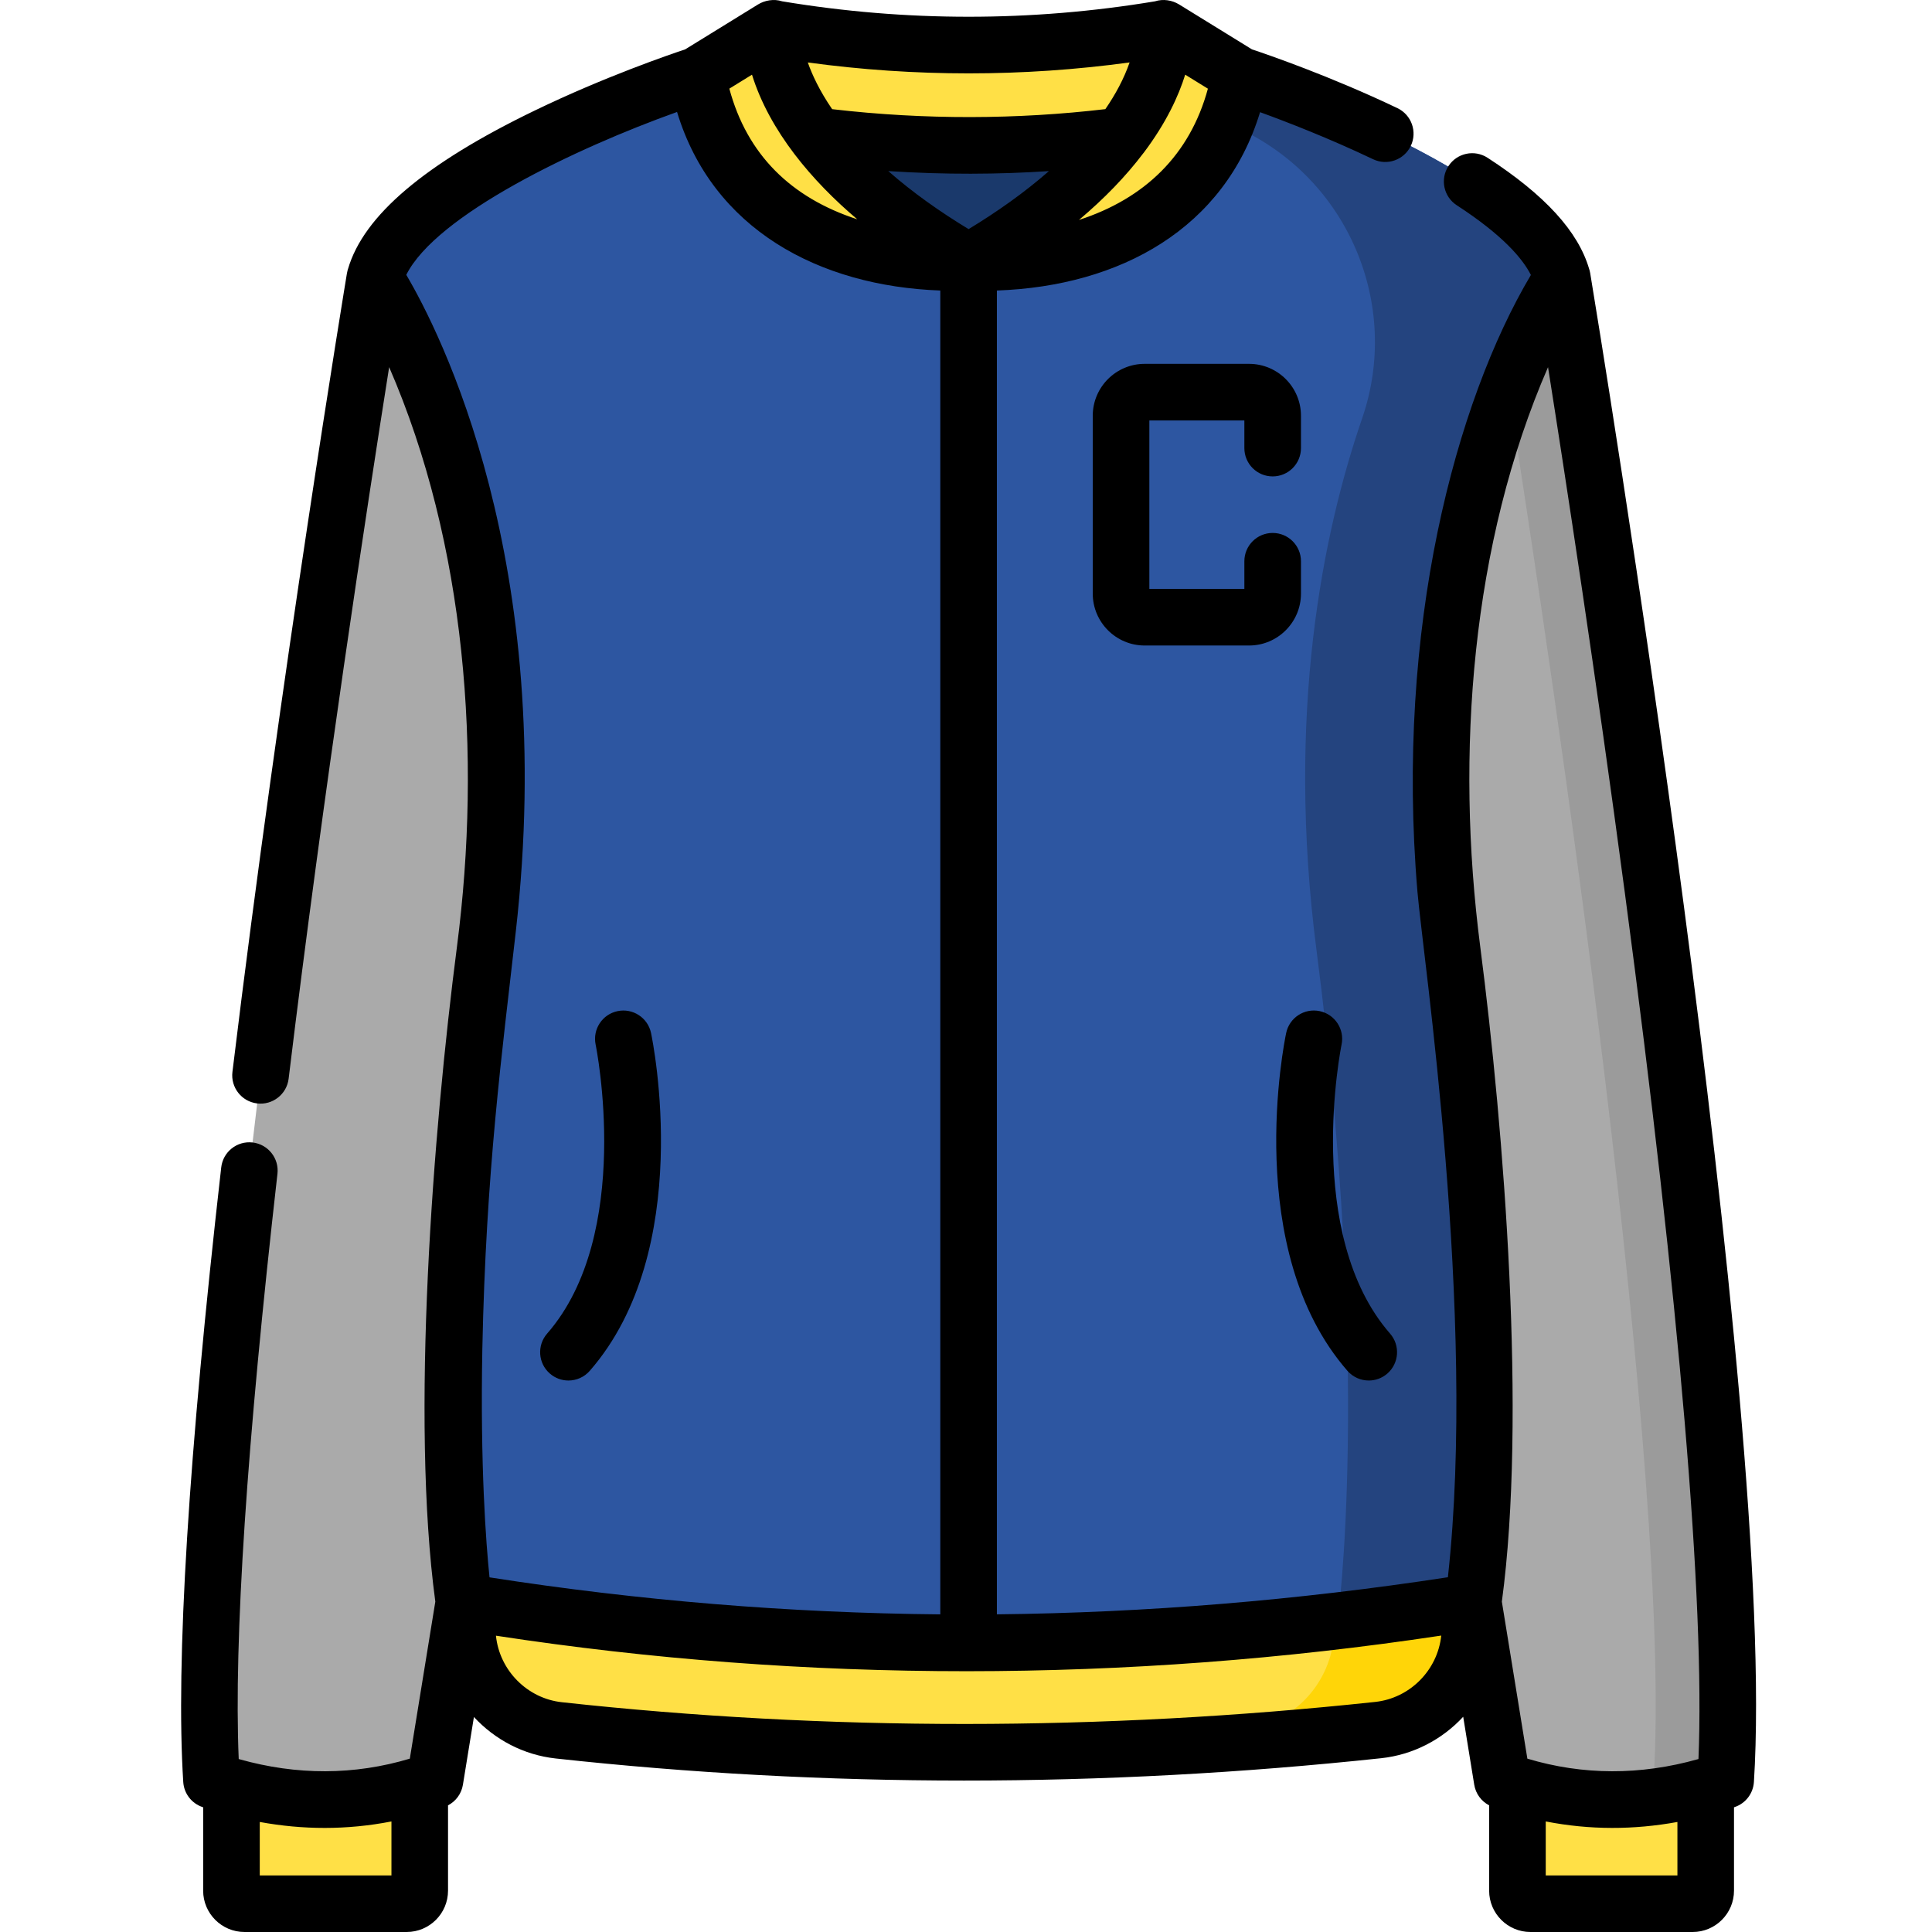 <svg height="511pt" viewBox="-47 0 511 512" width="511pt" xmlns="http://www.w3.org/2000/svg"><g fill="#ffe046"><path d="m157.344 7.527s-2.676 30.438 51.848 61.879c0 0-61.879 5.02-71.914-49.504zm0 0"/><path d="m13.844 473.387v27.633c0 1.91 1.547 3.457 3.457 3.457h42.984c1.906 0 3.453-1.547 3.453-3.457v-27.938c-16.477 5.039-33.109 5.043-49.895.305zm0 0"/><path d="m261.035 7.527s2.676 30.438-51.844 61.879c0 0 61.879 5.02 71.914-49.504zm0 0"/><path d="m261.035 7.527c-34.562 5.887-69.129 5.887-103.691 0 0 0-1.039 11.855 11.43 28.41 26.941 3.438 53.883 3.445 80.828.012 12.477-16.562 11.434-28.422 11.434-28.422zm0 0"/></g><path d="m366.535 73.625c-7.957-28.738-85.43-53.723-85.43-53.723-10.035 54.523-71.914 49.504-71.914 49.504s-61.879 5.02-71.914-49.504c0 0-77.473 24.984-85.43 53.723 0 0 43.863 64.812 29.195 178.16-14.668 113.352-5.586 172.719-5.586 172.719 89.156 14.504 178.312 14.504 267.469 0 0 0 9.082-59.367-5.586-172.719-14.668-113.348 29.195-178.16 29.195-178.16zm0 0" fill="#2d56a1"/><path d="m366.535 73.625c-7.957-28.738-85.43-53.723-85.43-53.723-.852 4.637-2.086 8.828-3.617 12.641 1.074.484 2.156.98 3.25 1.484 28.945 13.418 43.121 46.656 32.75 76.828-10.395 30.234-20.234 78.133-12.105 140.93 14.668 113.352 5.586 177.715 5.586 177.715s0 0 35.957-4.996c0 0 9.082-59.367-5.586-172.719-14.668-113.348 29.195-178.16 29.195-178.16zm0 0" fill="#24447f"/><path d="m81.043 251.785c14.668-113.348-29.195-178.16-29.195-178.16s-49.602 299.352-43.297 398.129c19.961 6.805 39.707 6.957 59.23 0l7.672-47.25c.004 0-9.078-59.367 5.59-172.719zm0 0" fill="#aaa"/><path d="m366.535 73.625s-43.863 64.812-29.195 178.16c14.664 113.352 5.586 172.719 5.586 172.719l7.672 47.25c19.527 6.957 39.273 6.805 59.23 0 6.305-98.777-43.293-398.129-43.293-398.129zm0 0" fill="#aaa"/><path d="m366.535 73.625s-6.922 10.234-14.348 29.668c12.258 78.066 43.633 288.68 38.539 368.461-6.809 2.324-13.598 3.852-20.355 4.605 13.059 1.477 26.211-.09 39.457-4.605 6.305-98.777-43.293-398.129-43.293-398.129zm0 0" fill="#9b9b9b"/><path d="m354.645 473.086v27.934c0 1.91 1.547 3.457 3.453 3.457h42.984c1.91 0 3.457-1.547 3.457-3.457v-27.633c-16.785 4.738-33.422 4.734-49.895-.301zm0 0" fill="#ffe046"/><path d="m75.457 424.504 1.027 9.781c1.336 12.738 11.363 22.855 24.094 24.25 71.832 7.863 144.223 7.723 217.152-.07 12.766-1.367 22.836-11.492 24.176-24.262l1.02-9.695c-89.941 14.375-179.109 14.633-267.469-.004zm0 0" fill="#ffe046"/><path d="m306.438 429.559-.488 4.645c-1.34 12.77-11.41 22.895-24.176 24.258-30.645 3.277-61.188 5.18-91.637 5.727 42.344.758 84.875-1.16 127.594-5.727 12.766-1.363 22.836-11.488 24.176-24.258l1.02-9.699c-12.176 1.949-24.34 3.625-36.488 5.055zm0 0" fill="#ffd508"/><path d="m168.773 35.938c-1.336-1.77-2.508-3.484-3.551-5.141 6.91 10.973 19.832 24.691 43.969 38.609 20.488-11.816 32.891-23.484 40.402-33.457-26.941 3.434-53.883 3.426-80.82-.012zm0 0" fill="#1a396b"/><path d="m373.93 72.426c-.004-.027-.012-.055-.02-.078-.039-.234-.086-.469-.152-.695-.023-.086-.055-.168-.078-.254-.012-.043-.027-.09-.043-.137-2.906-9.934-11.707-19.57-26.91-29.449-3.473-2.258-8.117-1.27-10.375 2.203-2.258 3.473-1.27 8.117 2.203 10.375 12.121 7.875 17.43 14.094 19.648 18.477-19.996 33.703-35.957 93.57-30.066 163.43 1.449 17.191 15.75 112.191 8.074 181.66 0 .008-.004.016-.004.027-39.992 6.129-79.906 9.41-119.52 9.828v-350.82c32.766-1.172 60.375-16.488 69.746-47.266 7.117 2.59 18.355 6.938 29.945 12.469 3.738 1.781 8.215.203 10-3.539 1.781-3.738.195-8.211-3.539-9.996-17.93-8.555-34.578-14.254-38.555-15.578l-19.316-11.914c-.008-.004-.02-.008-.031-.016-1.836-1.121-4.211-1.496-6.344-.805-32.789 5.453-66.02 5.453-98.809 0-2.238-.727-4.66-.234-6.375.82-.004 0-.004 0-.004 0-29.809 18.383-15.051 9.281-19.316 11.914-4.07 1.352-21.414 7.289-39.809 16.18-29.223 14.117-45.434 27.875-49.559 42.039-.004.016-.008.031-.016.051-.027.098-.062.195-.09.297-.062.227-.109.453-.148.684-.008.031-.02.059-.023.09-.176 1.055-17.59 106.496-30.344 211.652-.5 4.109 2.43 7.848 6.543 8.344 4.105.5 7.848-2.43 8.348-6.539 9.238-76.188 20.859-152.078 26.641-188.586 20.352 46.887 24.582 102.469 17.973 153.555-6.363 49.164-12.297 124.977-5.738 173.605l-6.758 41.609c-14.699 4.406-29.914 4.453-45.23.133-.039-.012-.078-.016-.113-.027-1.32-31.434 2.129-83.555 10.266-155.102.469-4.113-2.488-7.828-6.605-8.297-4.121-.473-7.832 2.488-8.297 6.605-8.695 76.465-12.082 131.266-10.062 162.883.191 3.027 2.191 5.641 5.062 6.621.07.023.141.043.211.066v22.102c0 6.039 4.914 10.953 10.957 10.953h42.984c6.039 0 10.953-4.914 10.953-10.953v-22.613c2.086-1.082 3.562-3.094 3.945-5.453l2.918-17.961c5.547 6 13.156 10.062 21.66 10.996 35.645 3.902 71.801 5.852 108.242 5.852 36.645 0 73.582-1.977 110.523-5.922 8.535-.914 16.176-4.973 21.742-10.984l2.926 18.02c.387 2.359 1.863 4.371 3.949 5.453v22.613c0 6.039 4.914 10.953 10.953 10.953h42.984c6.039 0 10.953-4.914 10.953-10.953v-22.102c.07-.023.141-.043.211-.066 2.875-.98 4.871-3.594 5.066-6.621 6.289-98.5-41.348-387.574-43.379-399.832zm28.68 393.742c-.035.012-.074.016-.113.027-15.316 4.324-30.531 4.273-45.23-.133l-6.758-41.609c6.57-48.711.613-124.57-5.734-173.605-6.613-51.113-2.352-106.867 17.969-153.547 4.535 28.656 12.664 81.527 20.371 139.402 14.504 108.906 21.215 187.969 19.496 229.465zm-256.828-442.676 6.004-3.703c4.652 14.98 15.969 28.242 27.898 38.328-17.664-5.762-29.215-17.215-33.902-34.625zm84.695 21.852c-6.547 5.738-13.875 10.887-21.289 15.375-7.441-4.508-14.75-9.637-21.285-15.379 14.953.969 29.18.887 42.574.004zm7.961 12.945c6.738-5.68 12.438-11.582 17.039-17.668.035-.047.078-.086.113-.133 6.008-7.973 9.254-15.086 11-20.699l6.016 3.711c-4.766 17.594-16.762 29.133-34.168 34.789zm13.418-41.742c-1.508 4.352-3.773 8.52-6.426 12.375-23.309 2.734-47.754 2.875-72.402.008-3.293-4.809-5.27-9.023-6.449-12.375 28.34 3.859 56.938 3.855 85.277-.008zm-119.93 13.125c9.391 31.051 37.613 46.152 69.762 47.32v350.832c-39.91-.363-79.805-3.633-119.461-9.809-.93-9.043-2.488-29.41-1.902-60.523.961-47.145 5.234-78.516 8.867-110.617 11.164-98.129-20.32-159.309-29.023-174.035 7.914-15.852 44.824-33.539 71.758-43.168zm-75.688 467.332h-34.898v-14.16c.02.004.035.004.051.008 11.348 2.062 22.922 2.172 34.848-.148zm260.691-45.973c-72.605 7.762-145.121 7.785-215.539.074-9.148-1-16.488-8.395-17.453-17.578l-.004-.051c82.078 12.57 167.133 12.547 250.512-.031-.965 9.211-8.332 16.605-17.516 17.586zm80.105 31.812v14.16h-34.895v-14.301c11.734 2.285 23.316 2.246 34.895.141zm0 0"/><path d="m315.238 365.852c1.75 0 3.508-.609 4.93-1.852 3.117-2.723 3.438-7.461.715-10.582-23.004-26.352-12.961-76.086-12.855-76.582.848-4.051-1.746-8.023-5.797-8.879-4.051-.852-8.027 1.738-8.883 5.793-.492 2.332-11.715 57.516 16.238 89.535 1.48 1.695 3.559 2.566 5.652 2.566zm0 0"/><path d="m98.211 364c1.422 1.242 3.18 1.852 4.93 1.852 2.09 0 4.168-.871 5.652-2.566 27.949-32.02 16.727-87.199 16.238-89.535-.855-4.047-4.824-6.641-8.879-5.789-4.051.848-6.645 4.82-5.801 8.875.105.496 10.148 50.23-12.859 76.582-2.723 3.121-2.402 7.859.719 10.582zm0 0"/><path d="m289.77 126.254c4.141 0 7.5-3.355 7.5-7.5v-8.578c0-7.582-6.172-13.754-13.758-13.754h-27.668c-7.582 0-13.754 6.172-13.754 13.754v47.137c0 7.582 6.172 13.754 13.754 13.754h27.668c7.586 0 13.758-6.172 13.758-13.754v-8.578c0-4.145-3.359-7.5-7.5-7.5-4.145 0-7.5 3.355-7.5 7.5v7.332h-25.18v-44.645h25.18v7.332c0 4.145 3.355 7.5 7.5 7.5zm0 0"/></svg>